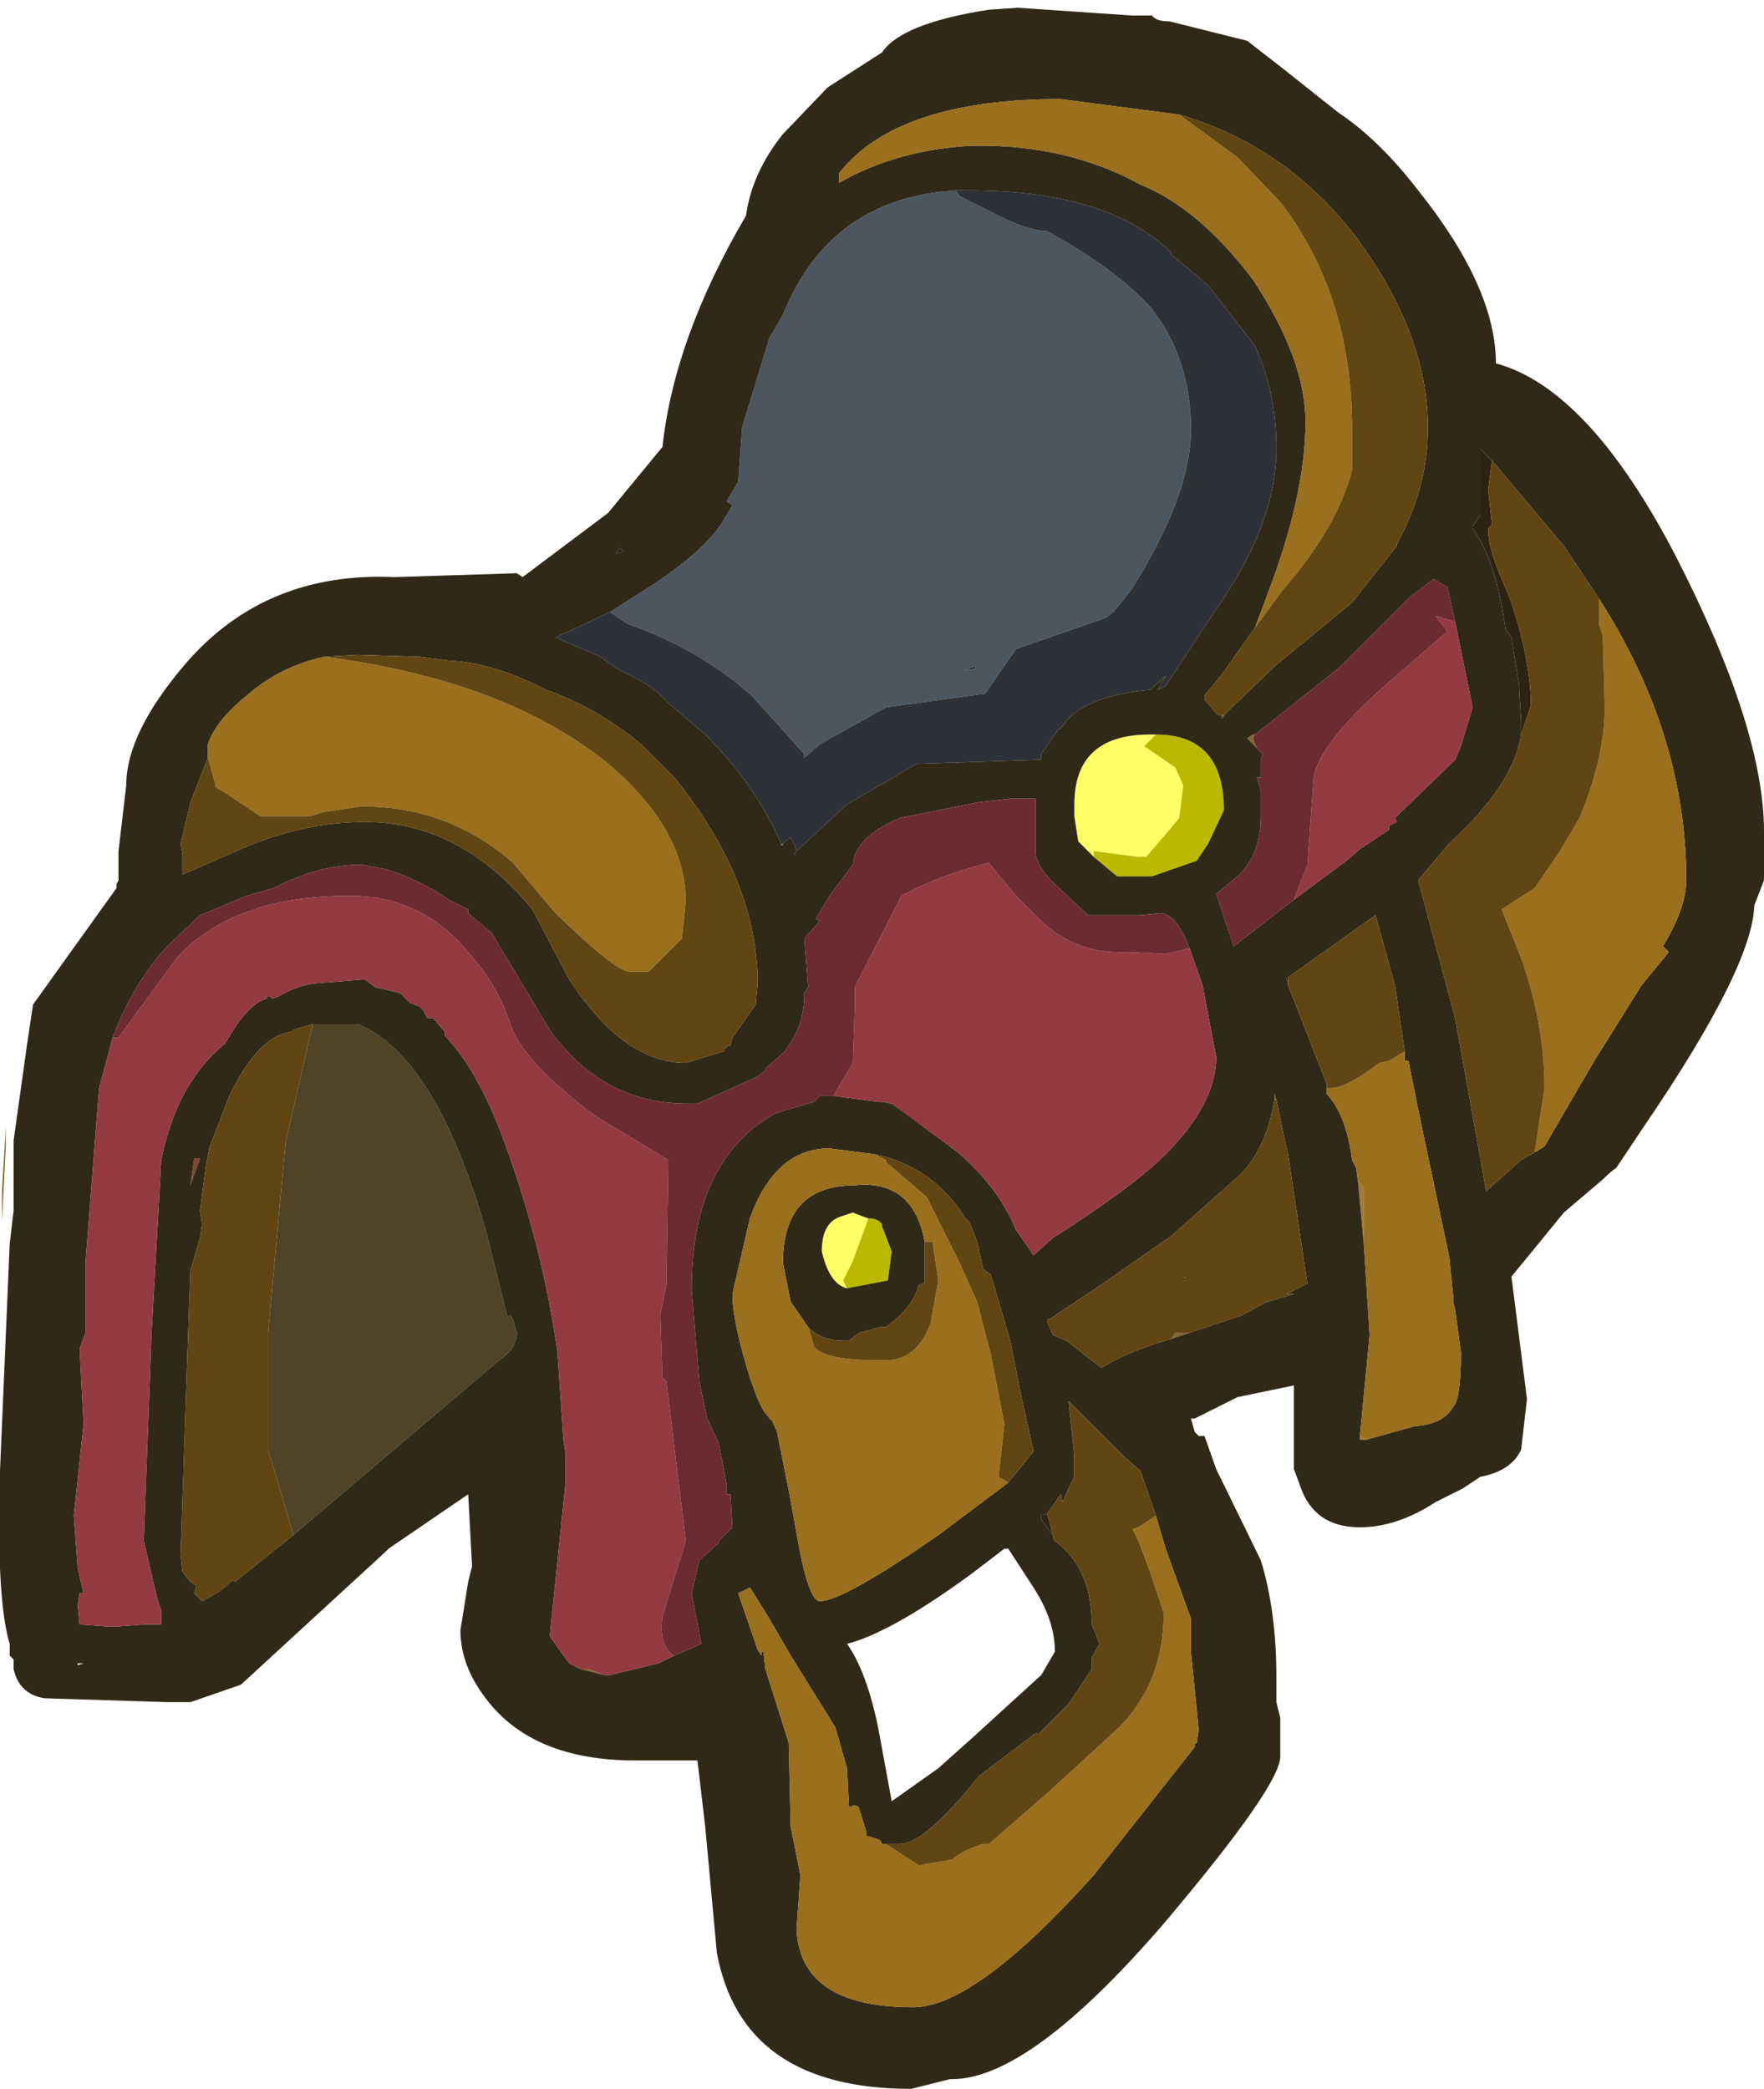 <?xml version="1.0" encoding="UTF-8" standalone="no"?>
<svg xmlns:ffdec="https://www.free-decompiler.com/flash" xmlns:xlink="http://www.w3.org/1999/xlink" ffdec:objectType="frame" height="53.75px" width="45.4px" xmlns="http://www.w3.org/2000/svg">
  <g transform="matrix(1.0, 0.0, 0.0, 1.0, 17.0, 21.6)">
    <use ffdec:characterId="957" height="53.75" transform="matrix(1.0, 0.0, 0.0, 1.0, -17.0, -21.6)" width="45.4" xlink:href="#shape0"/>
  </g>
  <defs>
    <g id="shape0" transform="matrix(1.0, 0.0, 0.0, 1.0, 17.0, 21.6)">
      <path d="M13.5 11.35 L13.45 11.35 13.5 11.25 13.5 11.35" fill="#000000" fill-rule="evenodd" stroke="none"/>
      <path d="M8.1 -4.4 L7.8 -4.35 8.1 -4.45 8.1 -4.4" fill="#151515" fill-rule="evenodd" stroke="none"/>
      <path d="M3.1 0.1 L3.15 0.1 3.15 0.15 3.1 0.1 M3.45 0.15 L3.5 0.3 3.45 0.4 3.45 0.15 M-0.95 -7.4 L-1.0 -7.4 -1.15 -7.35 -1.05 -7.5 -0.95 -7.4" fill="#232323" fill-rule="evenodd" stroke="none"/>
      <path d="M14.5 -3.2 L14.45 -3.1 14.45 -3.2 14.5 -3.2 M7.65 8.05 L6.3 7.05 5.95 6.8 7.65 8.05 M-1.45 21.5 L-2.05 21.35 -1.85 21.35 -1.45 21.5 M15.25 -2.6 L15.3 -2.45 15.35 -2.35 15.1 -2.6 15.25 -2.7 15.25 -2.6 M13.15 12.85 L13.25 12.7 13.6 12.7 13.15 12.85 M15.85 6.7 L15.8 6.7 15.8 6.55 15.85 6.7 M3.15 0.15 L3.1 0.15 3.1 0.1 3.15 0.15 M-16.85 7.4 L-16.85 7.9 -16.95 9.85 -16.95 9.05 -16.85 7.4" fill="#846633" fill-rule="evenodd" stroke="none"/>
      <path d="M15.3 -2.7 L15.25 -2.6 15.25 -2.7 15.3 -2.7 M-12.1 8.9 L-12.0 8.2 -11.85 8.2 -12.1 8.9" fill="#854332" fill-rule="evenodd" stroke="none"/>
      <path d="M22.15 -2.7 L22.15 -3.05 22.1 -3.85 22.1 -3.95 21.9 -5.2 21.75 -5.4 Q21.5 -7.2 20.9 -8.0 L20.9 -8.05 21.1 -8.35 21.1 -8.85 21.1 -9.05 21.1 -10.05 21.4 -9.75 21.3 -9.0 21.4 -8.1 21.3 -8.0 Q21.3 -7.5 21.65 -6.7 L21.9 -6.1 Q22.4 -4.55 22.4 -3.45 L22.15 -2.7 M16.15 3.7 L16.1 3.55 16.15 3.55 16.15 3.7 M10.0 12.35 L9.95 12.4 9.95 12.35 10.0 12.35 M10.1 17.9 L9.8 17.5 9.8 17.4 9.95 17.35 10.1 17.9 10.15 18.05 10.1 18.0 10.1 17.9" fill="#2e2312" fill-rule="evenodd" stroke="none"/>
      <path d="M18.15 15.45 L18.0 15.45 18.0 15.35 18.1 15.4 18.15 15.45 M18.1 10.4 L17.95 8.8 18.1 8.95 18.1 10.4" fill="#9e7a3f" fill-rule="evenodd" stroke="none"/>
      <path d="M11.15 0.45 L10.75 0.05 10.65 -0.6 10.65 -0.7 10.65 -0.9 Q10.65 -2.7 12.6 -2.7 L12.75 -2.7 12.45 -2.4 13.25 -1.85 13.45 -1.4 13.45 -1.35 13.35 -0.55 13.1 -0.25 12.5 0.45 12.3 0.45 11.15 0.3 11.15 0.45 M5.35 9.75 L4.95 10.85 4.7 11.35 4.8 11.55 Q4.35 11.45 4.15 10.6 4.15 9.85 4.65 9.7 L4.95 9.6 5.2 9.7 5.35 9.75" fill="#ffff66" fill-rule="evenodd" stroke="none"/>
      <path d="M11.15 0.45 L11.15 0.3 12.3 0.45 12.5 0.45 13.1 -0.25 13.35 -0.55 13.45 -1.35 13.45 -1.4 13.25 -1.85 12.45 -2.4 12.75 -2.7 Q14.5 -2.7 14.5 -0.75 L14.1 0.1 13.8 0.55 12.65 0.95 11.75 0.95 11.15 0.45 M4.8 11.55 L4.7 11.35 4.95 10.85 5.35 9.75 Q5.6 9.75 5.7 9.9 L5.7 9.95 5.95 10.6 5.85 11.35 4.8 11.55" fill="#b9b900" fill-rule="evenodd" stroke="none"/>
      <path d="M7.6 -16.7 L7.7 -16.55 8.5 -16.15 Q9.45 -15.65 9.95 -15.65 11.75 -14.65 12.6 -13.7 13.65 -12.4 13.65 -10.55 13.65 -8.85 12.1 -6.4 L11.65 -5.85 11.45 -5.7 9.15 -4.9 8.35 -3.75 5.8 -3.4 4.1 -2.45 3.7 -2.1 3.7 -2.2 2.35 -3.7 Q1.0 -4.9 -0.85 -5.55 L-1.3 -5.85 -0.2 -6.55 Q1.3 -7.55 1.7 -8.35 L1.85 -8.6 1.7 -8.7 2.0 -9.2 2.1 -10.6 2.8 -12.9 3.15 -13.5 Q4.35 -16.5 7.6 -16.7 M8.1 -4.4 L8.1 -4.45 7.8 -4.35 8.1 -4.4" fill="#4d5560" fill-rule="evenodd" stroke="none"/>
      <path d="M7.6 -16.7 L7.95 -16.7 Q11.45 -16.7 13.1 -15.15 L13.15 -15.05 14.1 -14.25 15.3 -12.7 Q15.85 -11.5 15.85 -10.05 15.85 -8.1 14.25 -5.85 L13.0 -3.95 12.8 -3.85 13.0 -4.2 12.6 -3.85 Q11.0 -3.7 10.45 -3.05 L10.3 -2.85 10.25 -2.85 9.8 -2.2 9.8 -2.05 6.7 -1.95 6.6 -1.95 4.8 -0.9 3.5 0.3 3.45 0.15 3.35 -0.05 3.15 0.1 3.1 0.1 Q2.45 -1.4 1.15 -2.7 L0.15 -3.55 Q-0.15 -3.95 -1.05 -4.35 L-1.55 -4.7 -2.7 -5.2 -1.3 -5.85 -0.85 -5.55 Q1.0 -4.9 2.35 -3.7 L3.7 -2.2 3.7 -2.1 4.1 -2.45 5.8 -3.4 8.35 -3.75 9.15 -4.9 11.45 -5.7 11.65 -5.85 12.1 -6.4 Q13.65 -8.85 13.65 -10.55 13.65 -12.4 12.6 -13.7 11.75 -14.65 9.95 -15.65 9.45 -15.65 8.5 -16.15 L7.7 -16.55 7.6 -16.7" fill="#2e3238" fill-rule="evenodd" stroke="none"/>
      <path d="M-8.95 4.75 L-7.8 4.75 Q-5.8 5.55 -4.5 10.05 L-3.95 12.25 -3.85 12.25 -3.8 12.35 -3.7 12.7 Q-3.7 13.1 -4.15 13.4 L-9.45 17.9 -10.1 15.7 -10.1 12.7 -9.65 7.8 -8.95 4.75" fill="#504327" fill-rule="evenodd" stroke="none"/>
      <path d="M16.0 -19.85 L17.45 -18.7 Q18.5 -18.0 19.5 -16.7 21.5 -14.2 21.5 -12.25 23.9 -11.6 26.15 -7.25 28.4 -2.85 28.4 -0.2 L28.4 1.05 28.15 1.7 Q28.1 3.3 25.3 7.4 L24.6 8.45 Q24.45 8.55 24.25 8.75 L23.25 9.6 21.9 11.25 22.3 14.4 22.15 15.7 Q21.9 16.25 21.1 16.4 L20.65 16.7 19.95 17.05 Q18.95 17.7 18.0 17.7 16.8 17.7 16.45 16.6 L16.3 16.2 16.3 14.25 16.3 14.05 14.85 14.35 13.75 14.9 13.65 14.9 13.75 15.25 13.85 15.35 14.0 15.35 14.3 16.2 15.45 18.55 Q15.85 19.85 15.85 21.55 L15.85 22.2 15.95 22.6 15.95 23.35 15.95 23.6 Q15.95 24.35 12.95 27.9 9.5 31.9 7.5 31.9 L7.45 31.9 6.45 32.15 Q2.1 32.15 1.45 28.65 L1.15 25.4 0.95 23.7 0.65 23.7 -0.5 23.7 -0.65 23.7 Q-3.3 23.7 -4.5 22.1 -5.15 21.25 -5.15 20.35 L-4.95 19.1 -4.85 18.7 -4.95 16.85 -7.0 18.25 -7.1 18.35 -10.8 21.75 -12.1 22.2 -12.65 22.2 -15.85 22.1 Q-16.5 22.0 -16.65 21.35 L-16.65 21.1 -16.75 21.0 -16.75 20.7 Q-17.1 19.55 -17.0 16.25 L-16.75 10.4 -16.65 9.55 -16.65 7.75 -16.3 5.25 -16.15 4.25 -14.0 1.25 -14.0 1.15 -13.95 1.05 -13.95 0.3 -13.75 -1.4 Q-13.75 -2.75 -12.2 -4.55 -10.15 -6.9 -6.85 -6.75 L-3.7 -6.85 -3.55 -6.75 -1.35 -8.4 0.05 -10.1 Q0.35 -12.9 2.2 -16.05 2.35 -17.15 3.15 -18.15 L4.3 -19.35 5.7 -20.25 Q6.2 -21.0 8.45 -21.35 L9.2 -21.4 12.15 -21.2 12.65 -21.2 Q12.75 -21.05 13.1 -21.05 L15.1 -20.55 16.0 -19.85 M13.35 -18.65 L10.3 -19.05 Q6.1 -19.05 4.6 -17.15 L4.6 -16.9 Q6.1 -17.75 8.0 -17.85 10.45 -17.9 12.35 -16.85 13.85 -16.25 15.25 -14.4 16.6 -12.35 16.6 -10.75 16.6 -8.85 15.6 -6.25 L15.3 -5.45 14.45 -4.25 14.0 -3.7 14.0 -3.6 14.35 -3.2 14.45 -3.2 14.45 -3.1 14.5 -3.2 15.8 -4.45 17.8 -6.1 18.95 -7.55 18.95 -7.6 Q19.75 -9.05 19.75 -10.6 19.75 -13.0 17.9 -15.5 16.1 -17.85 13.35 -18.65 M3.5 0.3 L4.8 -0.9 6.6 -1.95 6.7 -1.95 9.8 -2.05 9.8 -2.2 10.25 -2.85 10.3 -2.85 10.45 -3.05 Q11.0 -3.7 12.6 -3.85 L13.0 -4.2 12.8 -3.85 13.0 -3.95 14.25 -5.85 Q15.85 -8.1 15.85 -10.05 15.85 -11.5 15.3 -12.7 L14.1 -14.25 13.15 -15.05 13.1 -15.15 Q11.45 -16.7 7.95 -16.7 L7.6 -16.7 Q4.35 -16.5 3.15 -13.5 L2.8 -12.9 2.1 -10.6 2.0 -9.2 1.7 -8.7 1.85 -8.6 1.7 -8.35 Q1.3 -7.55 -0.2 -6.55 L-1.3 -5.85 -2.7 -5.2 -1.55 -4.7 -1.05 -4.35 Q-0.15 -3.95 0.15 -3.55 L1.15 -2.7 Q2.45 -1.4 3.1 0.1 L3.1 0.15 3.15 0.15 3.15 0.1 3.35 -0.05 3.45 0.15 3.45 0.4 3.5 0.3 M13.65 2.9 Q13.3 1.9 12.85 1.9 L12.35 1.95 11.0 1.95 10.1 1.1 Q9.65 0.65 9.65 0.3 L9.65 -0.35 9.65 -0.75 9.65 -1.05 9.6 -1.05 9.0 -1.05 8.15 -0.95 6.15 -0.55 Q5.0 -0.05 4.95 0.65 L4.35 1.45 4.0 2.05 4.1 2.1 3.7 2.55 3.8 3.8 3.7 3.95 Q3.7 4.75 3.3 5.3 L3.2 5.45 2.7 5.9 2.7 5.95 2.5 6.1 0.95 6.8 0.7 6.8 Q-1.5 6.8 -2.85 4.9 L-4.35 2.4 -4.95 1.9 -4.95 1.8 -5.45 1.55 Q-6.35 0.95 -7.15 0.75 L-7.7 0.65 Q-8.8 0.65 -9.95 1.25 L-10.65 1.45 -11.85 1.95 -12.7 2.75 Q-13.6 3.75 -14.1 5.1 L-14.45 6.4 -14.8 10.9 -14.8 12.7 -14.95 13.1 -14.85 15.05 -15.1 17.4 -15.0 18.75 -14.85 19.4 -14.95 19.4 -15.0 19.7 -14.95 20.2 -14.25 20.25 -13.95 20.25 -13.3 20.2 -13.1 20.2 -12.85 20.2 -12.85 19.85 -12.95 19.55 -13.3 18.05 -13.1 12.7 -12.85 8.25 Q-12.45 6.25 -11.2 5.25 -10.65 4.25 -10.15 4.1 -10.1 3.95 -10.0 4.1 L-9.85 4.05 Q-9.35 3.75 -8.85 3.7 L-7.6 3.6 -7.35 3.8 -6.7 3.95 -6.45 4.2 -6.2 4.3 -6.1 4.4 -6.0 4.6 -5.85 4.6 -5.55 4.95 -5.55 5.05 Q-4.7 5.95 -4.05 7.7 -3.05 10.4 -2.65 13.2 L-2.5 15.45 -2.45 15.75 -2.45 16.6 -2.85 20.5 -2.35 21.2 -2.05 21.35 -1.45 21.5 -1.3 21.5 -0.05 21.2 0.35 21.0 1.05 20.7 0.8 19.4 1.0 18.55 1.5 18.1 1.5 18.05 1.85 17.7 1.8 16.85 1.7 16.85 1.7 16.6 1.5 15.55 1.2 14.9 1.0 13.95 0.8 11.6 Q0.8 8.25 2.95 7.05 L3.95 6.75 4.1 6.6 4.45 6.6 5.6 6.75 5.7 6.75 5.95 6.8 6.3 7.05 7.65 8.05 Q8.7 8.95 9.15 10.05 L9.6 10.7 10.1 10.25 Q12.15 8.95 13.0 8.1 14.3 6.8 14.3 5.6 L13.95 3.75 13.65 2.9 M20.45 -5.6 L20.25 -6.5 20.15 -6.55 19.9 -6.7 19.3 -6.25 19.1 -6.05 17.45 -4.4 15.3 -2.7 15.25 -2.7 15.1 -2.6 15.35 -2.35 15.5 -2.2 15.45 -2.05 15.45 -1.6 15.35 -1.6 15.45 -1.25 15.45 -0.95 15.45 -0.6 Q15.45 0.4 14.85 0.95 L14.3 1.4 14.75 2.75 16.3 1.55 17.65 0.55 18.0 0.25 18.75 -0.25 18.75 -0.35 18.95 -0.45 18.9 -0.55 20.45 -2.05 20.6 -2.4 20.9 -3.4 20.45 -5.6 M12.75 -2.7 L12.6 -2.7 Q10.65 -2.7 10.65 -0.9 L10.65 -0.7 10.65 -0.6 10.75 0.05 11.15 0.45 11.75 0.95 12.65 0.95 13.8 0.55 14.1 0.1 14.5 -0.75 Q14.5 -2.7 12.75 -2.7 M21.4 -9.75 L21.1 -10.05 21.1 -9.05 21.1 -8.85 21.1 -8.35 20.9 -8.05 20.9 -8.0 Q21.5 -7.2 21.75 -5.4 L21.9 -5.2 22.1 -3.95 22.1 -3.85 22.15 -3.05 22.15 -2.7 Q21.95 -1.4 20.3 0.1 L19.5 1.05 20.45 4.6 21.25 9.05 22.15 8.25 22.5 8.05 22.75 7.9 24.0 5.75 25.25 3.75 25.95 2.9 25.8 2.75 Q26.4 1.75 26.4 1.05 26.4 -2.7 24.15 -6.2 L23.25 -7.55 21.4 -9.75 M18.15 15.45 L19.4 15.1 Q20.15 15.05 20.4 14.6 20.6 14.4 20.6 13.2 L20.45 12.1 20.4 11.9 20.4 11.75 20.3 10.75 19.5 6.95 19.25 5.7 19.15 5.7 19.15 5.45 18.9 3.75 18.4 1.95 16.15 3.55 16.1 3.55 16.15 3.7 16.15 3.75 17.15 6.3 17.15 6.4 17.15 6.55 Q17.65 7.1 17.8 8.25 L17.9 8.45 17.95 8.8 18.1 10.4 18.25 12.75 18.0 15.35 18.0 15.45 18.15 15.45 M15.8 6.7 Q15.6 7.9 14.95 8.6 L13.15 10.2 11.5 11.35 10.0 12.35 9.95 12.35 9.95 12.4 10.1 12.75 10.45 12.9 11.35 13.6 Q11.95 13.2 13.15 12.85 L13.6 12.7 14.95 12.25 15.6 11.9 16.3 11.7 16.1 11.7 16.6 11.45 16.65 11.45 16.15 8.1 16.1 7.9 15.85 6.7 15.8 6.55 15.8 6.7 M-11.65 -2.1 L-12.1 -0.95 -12.35 0.1 -12.3 0.4 -12.3 0.9 -10.8 0.25 Q-9.2 -0.45 -7.6 -0.45 -5.15 -0.45 -3.3 1.8 L-2.35 3.6 Q-0.95 5.75 0.65 5.75 L1.3 5.55 1.65 5.45 1.65 5.4 Q1.7 5.3 1.8 5.3 L1.85 5.1 2.45 4.25 2.5 3.7 Q2.5 1.05 0.35 -1.6 L-0.5 -2.45 Q-1.65 -3.4 -2.95 -3.85 -4.3 -4.55 -5.45 -4.6 L-6.2 -4.7 -7.8 -4.75 -8.65 -4.7 Q-9.8 -4.45 -10.65 -3.7 -11.45 -3.05 -11.65 -2.45 L-11.65 -2.1 M5.5 8.1 L4.35 7.95 Q2.95 7.95 2.3 9.75 L1.85 11.7 Q1.85 12.4 2.3 13.85 L2.5 14.4 2.65 14.7 2.85 14.95 2.85 14.9 3.0 15.25 3.3 16.75 3.5 17.85 Q3.8 19.6 4.1 19.6 4.7 19.6 7.15 17.9 L8.95 16.55 9.6 15.75 9.3 14.4 9.0 12.9 8.5 11.2 8.3 11.05 8.15 10.35 7.95 9.85 7.85 9.75 Q7.0 8.4 5.5 8.1 M5.35 9.75 L5.2 9.7 4.95 9.6 4.65 9.7 Q4.15 9.85 4.15 10.6 4.35 11.45 4.8 11.55 L5.85 11.35 5.95 10.6 5.7 9.95 5.7 9.9 Q5.6 9.75 5.35 9.75 M3.8 12.55 L3.35 11.9 3.15 10.9 Q3.15 8.9 5.0 8.9 6.5 8.75 6.8 10.35 L6.8 10.95 6.8 11.4 6.7 11.45 6.65 11.45 Q6.5 12.05 5.8 12.55 L5.65 12.55 5.1 12.7 4.85 12.9 4.7 12.9 Q4.15 12.9 3.8 12.55 M9.95 17.35 L9.8 17.4 9.8 17.5 10.1 17.9 10.1 18.0 10.15 18.05 Q11.1 18.75 11.1 20.2 L11.3 20.7 11.1 21.05 11.1 21.35 10.5 22.25 9.75 23.0 9.65 23.0 8.2 24.1 Q6.8 25.85 6.15 25.85 L5.85 25.85 5.8 25.85 5.7 25.85 5.65 25.75 5.35 25.65 5.3 25.65 5.3 25.55 5.1 24.9 5.0 24.85 4.85 24.9 4.8 23.9 4.6 23.2 4.5 22.85 3.35 21.0 2.8 20.05 2.3 19.25 2.0 19.4 2.5 20.85 2.6 21.0 2.6 20.9 2.65 20.9 2.7 21.35 3.3 23.25 3.35 25.4 3.6 26.65 3.5 28.05 Q3.6 30.05 6.5 30.05 8.1 30.05 11.15 26.65 L13.75 23.35 13.75 23.25 13.8 23.25 13.85 22.9 13.65 20.9 13.65 20.2 13.65 20.05 13.0 18.25 12.75 17.4 12.35 16.25 11.95 15.9 10.5 14.45 10.65 15.85 10.65 16.2 10.65 16.4 10.5 16.7 10.35 17.05 10.3 16.85 9.95 17.35 M8.85 18.25 L8.0 18.9 Q5.95 20.4 4.8 20.7 5.3 21.4 5.6 22.85 L5.95 24.75 7.15 23.9 8.1 23.05 9.8 21.5 10.15 20.9 Q10.15 20.1 9.6 19.25 L8.95 18.25 8.85 18.25 M-0.95 -7.4 L-1.05 -7.5 -1.15 -7.35 -1.0 -7.4 -0.95 -7.4 M-9.45 17.9 L-4.15 13.4 Q-3.7 13.1 -3.7 12.7 L-3.8 12.35 -3.85 12.25 -3.95 12.25 -4.5 10.05 Q-5.8 5.55 -7.8 4.75 L-8.95 4.75 -9.45 4.9 -9.5 4.95 Q-10.35 5.05 -11.1 6.6 L-11.6 7.9 -11.7 8.4 -11.85 9.55 -11.8 9.9 -11.85 10.25 -12.1 11.1 -12.15 12.45 -12.35 18.4 -12.3 18.85 -12.1 19.1 -11.95 19.2 -12.0 19.4 -11.8 19.6 -11.35 19.35 -11.0 19.05 -10.95 19.1 -9.45 17.9 M-12.1 8.9 L-11.85 8.2 -12.0 8.2 -12.1 8.9 M-14.85 21.2 L-15.0 21.2 -15.0 21.25 -14.85 21.2" fill="#312917" fill-rule="evenodd" stroke="none"/>
      <path d="M15.3 -5.45 L15.6 -6.25 Q16.6 -8.85 16.6 -10.75 16.6 -12.35 15.25 -14.4 13.85 -16.25 12.35 -16.85 10.45 -17.9 8.0 -17.85 6.1 -17.75 4.6 -16.9 L4.6 -17.15 Q6.1 -19.05 10.3 -19.05 L13.35 -18.65 14.85 -17.55 15.95 -16.4 Q17.8 -14.0 17.8 -10.55 L17.8 -9.5 Q17.4 -8.0 16.0 -6.4 L15.3 -5.45 M24.15 -6.2 Q26.4 -2.7 26.4 1.05 26.4 1.75 25.8 2.75 L25.95 2.9 25.25 3.75 24.0 5.75 22.75 7.9 22.5 8.05 22.75 6.4 Q22.75 4.75 22.15 3.05 L21.65 1.8 22.5 1.25 23.15 0.3 23.65 -0.55 Q24.3 -2.1 24.3 -3.4 L24.25 -5.25 24.15 -5.55 24.15 -6.2 M19.15 5.45 L19.15 5.7 19.25 5.7 19.5 6.95 20.3 10.75 20.4 11.75 20.4 11.9 20.45 12.1 20.6 13.2 Q20.6 14.4 20.4 14.6 20.15 15.05 19.4 15.1 L18.15 15.45 18.1 15.4 18.0 15.35 18.25 12.75 18.1 10.4 18.1 8.95 17.95 8.8 17.9 8.45 17.8 8.25 Q17.65 7.1 17.15 6.55 L17.15 6.4 17.25 6.4 Q17.65 6.4 18.5 5.75 L18.75 5.7 19.15 5.45 M-8.65 -4.7 Q-4.0 -4.1 -1.35 -1.95 0.65 -0.25 0.65 1.6 L0.55 2.55 -0.3 3.4 -0.8 3.4 Q-1.15 3.4 -2.7 1.9 L-3.8 0.6 Q-5.45 -0.85 -7.7 -0.85 L-8.7 -0.7 -9.0 -0.6 -10.3 -0.6 -11.2 -1.2 -11.45 -1.35 -11.45 -1.4 -11.65 -2.1 -11.65 -2.45 Q-11.45 -3.05 -10.65 -3.7 -9.8 -4.45 -8.65 -4.7 M8.95 16.55 L7.15 17.9 Q4.7 19.6 4.1 19.6 3.8 19.6 3.5 17.85 L3.3 16.75 3.0 15.25 2.85 14.9 2.85 14.95 2.65 14.7 2.5 14.4 2.3 13.85 Q1.85 12.4 1.85 11.7 L2.3 9.75 Q2.95 7.95 4.35 7.95 L5.5 8.1 5.8 8.25 5.8 8.3 6.85 9.2 7.7 10.9 8.15 11.9 8.5 13.25 8.85 15.05 8.7 16.4 8.95 16.55 M6.8 10.35 Q6.5 8.75 5.0 8.9 3.15 8.9 3.15 10.9 L3.35 11.9 3.8 12.55 3.85 12.7 3.95 13.05 Q4.2 13.4 5.6 13.4 L5.65 13.4 5.8 13.4 Q6.6 13.4 6.95 12.45 L7.15 11.35 7.0 10.35 6.8 10.35 M12.75 17.4 L13.0 18.25 13.65 20.05 13.65 20.2 13.65 20.9 13.85 22.9 13.8 23.25 13.75 23.25 13.75 23.35 11.15 26.65 Q8.1 30.05 6.5 30.05 3.6 30.05 3.5 28.05 L3.6 26.65 3.35 25.4 3.3 23.25 2.7 21.35 2.65 20.9 2.6 20.9 2.6 21.0 2.5 20.85 2.0 19.4 2.3 19.25 2.8 20.05 3.35 21.0 4.5 22.85 4.6 23.2 4.8 23.9 4.85 24.9 5.0 24.85 5.1 24.9 5.3 25.55 5.3 25.65 5.35 25.65 5.65 25.75 5.7 25.85 5.8 25.85 6.65 26.4 7.5 26.25 Q7.8 26.0 8.3 25.85 L8.45 25.85 10.0 24.5 11.8 22.85 Q12.95 21.7 12.95 19.9 L12.6 18.85 12.3 18.05 12.15 17.75 12.3 17.7 12.75 17.4" fill="#9a6f1d" fill-rule="evenodd" stroke="none"/>
      <path d="M15.3 -5.45 L16.0 -6.4 Q17.4 -8.0 17.8 -9.5 L17.8 -10.55 Q17.8 -14.0 15.95 -16.4 L14.85 -17.55 13.35 -18.65 Q16.1 -17.85 17.9 -15.5 19.75 -13.0 19.75 -10.6 19.75 -9.05 18.95 -7.6 L18.95 -7.55 17.8 -6.1 15.8 -4.45 14.5 -3.2 14.45 -3.2 14.35 -3.2 14.0 -3.6 14.0 -3.7 14.45 -4.25 15.3 -5.45 M22.15 -2.7 L22.4 -3.45 Q22.4 -4.55 21.9 -6.1 L21.65 -6.7 Q21.3 -7.5 21.3 -8.0 L21.4 -8.1 21.3 -9.0 21.4 -9.75 23.25 -7.55 24.15 -6.2 24.15 -5.55 24.25 -5.25 24.3 -3.4 Q24.3 -2.1 23.65 -0.55 L23.15 0.3 22.5 1.25 21.65 1.8 22.15 3.05 Q22.75 4.75 22.75 6.4 L22.5 8.05 22.15 8.25 21.25 9.05 20.45 4.6 19.5 1.05 20.3 0.1 Q21.95 -1.4 22.15 -2.7 M17.15 6.4 L17.15 6.3 16.15 3.75 16.15 3.7 16.15 3.55 18.4 1.95 18.9 3.75 19.15 5.45 18.75 5.7 18.5 5.75 Q17.65 6.4 17.25 6.4 L17.15 6.4 M13.5 11.35 L13.5 11.25 13.45 11.35 13.5 11.35 M10.0 12.35 L11.5 11.35 13.15 10.2 14.95 8.6 Q15.6 7.9 15.8 6.7 L15.85 6.7 16.1 7.9 16.15 8.1 16.65 11.45 16.6 11.45 16.1 11.7 16.3 11.7 15.6 11.9 14.95 12.25 13.6 12.7 13.25 12.7 13.15 12.85 Q11.95 13.2 11.35 13.6 L10.45 12.9 10.1 12.75 9.95 12.4 10.0 12.35 M-11.65 -2.1 L-11.45 -1.4 -11.45 -1.35 -11.2 -1.2 -10.3 -0.6 -9.0 -0.6 -8.7 -0.7 -7.7 -0.85 Q-5.45 -0.85 -3.8 0.6 L-2.7 1.9 Q-1.15 3.4 -0.8 3.4 L-0.3 3.4 0.55 2.55 0.65 1.6 Q0.65 -0.25 -1.35 -1.95 -4.0 -4.1 -8.65 -4.7 L-7.8 -4.75 -6.2 -4.7 -5.45 -4.6 Q-4.3 -4.55 -2.95 -3.85 -1.65 -3.4 -0.5 -2.45 L0.35 -1.6 Q2.5 1.05 2.5 3.7 L2.45 4.25 1.85 5.1 1.8 5.3 Q1.7 5.3 1.65 5.4 L1.65 5.45 1.3 5.55 0.65 5.75 Q-0.95 5.75 -2.35 3.6 L-3.3 1.8 Q-5.15 -0.45 -7.6 -0.45 -9.2 -0.45 -10.8 0.25 L-12.3 0.9 -12.3 0.4 -12.35 0.1 -12.1 -0.95 -11.65 -2.1 M8.95 16.55 L8.7 16.4 8.85 15.05 8.5 13.25 8.15 11.9 7.7 10.9 6.85 9.2 5.8 8.3 5.8 8.25 5.5 8.1 Q7.0 8.4 7.85 9.75 L7.95 9.85 8.15 10.35 8.3 11.05 8.5 11.2 9.0 12.9 9.3 14.4 9.6 15.75 8.95 16.55 M6.8 10.35 L7.0 10.35 7.15 11.35 6.95 12.45 Q6.6 13.4 5.8 13.4 L5.65 13.4 5.6 13.4 Q4.2 13.4 3.95 13.05 L3.85 12.7 3.8 12.55 Q4.15 12.9 4.7 12.9 L4.85 12.9 5.1 12.7 5.65 12.55 5.8 12.55 Q6.5 12.05 6.65 11.45 L6.7 11.45 6.8 11.4 6.8 10.95 6.8 10.35 M10.1 17.9 L9.95 17.35 10.3 16.85 10.35 17.05 10.5 16.7 10.65 16.4 10.65 16.2 10.65 15.85 10.5 14.45 11.95 15.9 12.35 16.25 12.75 17.4 12.3 17.7 12.15 17.75 12.3 18.05 12.6 18.85 12.95 19.9 Q12.95 21.7 11.8 22.85 L10.0 24.5 8.45 25.85 8.3 25.85 Q7.8 26.0 7.5 26.25 L6.65 26.4 5.8 25.85 5.85 25.85 6.15 25.85 Q6.8 25.85 8.2 24.1 L9.65 23.0 9.75 23.0 10.5 22.25 11.1 21.35 11.1 21.05 11.3 20.7 11.1 20.2 Q11.1 18.75 10.15 18.05 L10.1 17.9 M-9.45 17.9 L-10.95 19.1 -11.0 19.05 -11.35 19.35 -11.8 19.6 -12.0 19.4 -11.95 19.2 -12.1 19.1 -12.3 18.85 -12.35 18.4 -12.15 12.45 -12.1 11.1 -11.85 10.25 -11.8 9.9 -11.85 9.55 -11.7 8.4 -11.6 7.9 -11.1 6.6 Q-10.35 5.05 -9.5 4.95 L-9.45 4.9 -8.95 4.75 -9.65 7.8 -10.1 12.7 -10.1 15.7 -9.45 17.9" fill="#614512" fill-rule="evenodd" stroke="none"/>
      <path d="M13.65 2.9 L13.95 3.75 14.3 5.6 Q14.3 6.8 13.0 8.1 12.15 8.95 10.1 10.25 L9.6 10.7 9.15 10.05 Q8.7 8.95 7.65 8.05 L5.95 6.8 5.7 6.75 5.6 6.75 4.45 6.6 4.95 5.75 5.0 4.3 5.0 3.9 5.0 3.8 6.2 1.45 Q7.1 0.95 8.45 0.6 L9.1 1.4 9.6 1.9 9.8 2.1 Q10.65 2.9 11.8 2.9 L12.1 2.9 13.0 2.95 13.6 2.8 13.65 2.9 M0.35 21.0 L-0.05 21.2 -1.3 21.5 -1.45 21.5 -1.85 21.35 -2.05 21.35 -2.35 21.2 -2.85 20.5 -2.45 16.6 -2.45 15.75 -2.5 15.45 -2.65 13.2 Q-3.05 10.4 -4.05 7.7 -4.7 5.95 -5.55 5.05 L-5.55 4.95 -5.85 4.6 -6.0 4.6 -6.1 4.4 -6.2 4.3 -6.45 4.2 -6.7 3.95 -7.35 3.8 -7.6 3.6 -8.85 3.7 Q-9.35 3.75 -9.85 4.05 L-10.0 4.1 Q-10.1 3.95 -10.15 4.1 -10.65 4.25 -11.2 5.25 -12.45 6.25 -12.85 8.25 L-13.1 12.7 -13.3 18.05 -12.95 19.55 -12.85 19.85 -12.85 20.2 -13.1 20.2 -13.3 20.2 -13.95 20.25 -14.25 20.25 -14.95 20.2 -15.0 19.7 -14.95 19.4 -14.85 19.4 -15.0 18.75 -15.1 17.4 -14.85 15.05 -14.95 13.1 -14.8 12.7 -14.8 10.9 -14.45 6.4 -14.1 5.1 -13.95 5.1 -12.45 3.05 Q-11.0 1.45 -8.0 1.45 -6.15 1.45 -4.95 2.9 -4.15 3.8 -3.85 4.8 -3.5 5.75 -1.7 7.1 L0.2 8.25 0.15 11.45 0.0 12.2 0.0 12.35 0.05 13.85 0.15 13.95 0.65 18.05 0.05 20.0 Q-0.05 20.75 0.35 21.0 M16.3 1.55 L16.65 0.65 16.8 -1.45 Q16.8 -2.35 18.75 -4.05 L20.25 -5.35 19.95 -5.75 20.45 -5.6 20.9 -3.4 20.6 -2.4 20.45 -2.05 18.9 -0.55 18.95 -0.45 18.75 -0.35 18.75 -0.25 18.0 0.25 17.65 0.55 16.3 1.55" fill="#943a41" fill-rule="evenodd" stroke="none"/>
      <path d="M-14.1 5.1 Q-13.6 3.75 -12.7 2.75 L-11.85 1.95 -10.65 1.45 -9.95 1.25 Q-8.8 0.65 -7.7 0.65 L-7.15 0.75 Q-6.35 0.95 -5.45 1.55 L-4.95 1.8 -4.95 1.9 -4.35 2.4 -2.85 4.9 Q-1.5 6.8 0.7 6.8 L0.95 6.8 2.5 6.1 2.7 5.95 2.7 5.9 3.2 5.45 3.3 5.3 Q3.7 4.75 3.7 3.95 L3.8 3.8 3.7 2.55 4.1 2.1 4.0 2.05 4.35 1.45 4.95 0.65 Q5.0 -0.05 6.15 -0.55 L8.15 -0.95 9.0 -1.05 9.6 -1.05 9.65 -1.05 9.65 -0.75 9.65 -0.35 9.65 0.3 Q9.65 0.65 10.1 1.1 L11.0 1.95 12.35 1.95 12.85 1.9 Q13.3 1.9 13.65 2.9 L13.6 2.8 13.0 2.95 12.1 2.9 11.8 2.9 Q10.65 2.9 9.8 2.1 L9.6 1.9 9.1 1.4 8.45 0.6 Q7.1 0.95 6.2 1.45 L5.0 3.8 5.0 3.9 5.0 4.3 4.95 5.75 4.45 6.6 4.1 6.6 3.95 6.75 2.95 7.05 Q0.8 8.25 0.8 11.6 L1.0 13.95 1.2 14.9 1.5 15.55 1.7 16.6 1.7 16.85 1.8 16.85 1.85 17.7 1.5 18.05 1.5 18.1 1.0 18.55 0.8 19.4 1.05 20.7 0.35 21.0 Q-0.05 20.75 0.05 20.0 L0.65 18.05 0.15 13.95 0.05 13.85 0.0 12.35 0.0 12.2 0.15 11.45 0.2 8.25 -1.7 7.1 Q-3.5 5.75 -3.85 4.8 -4.15 3.8 -4.95 2.9 -6.15 1.45 -8.0 1.45 -11.0 1.45 -12.45 3.05 L-13.95 5.1 -14.1 5.1 M15.3 -2.7 L17.45 -4.4 19.1 -6.05 19.3 -6.25 19.9 -6.7 20.15 -6.55 20.25 -6.5 20.45 -5.6 19.95 -5.75 20.25 -5.35 18.75 -4.05 Q16.8 -2.35 16.8 -1.45 L16.65 0.65 16.3 1.55 14.75 2.75 14.3 1.4 14.85 0.95 Q15.45 0.4 15.45 -0.6 L15.45 -0.95 15.45 -1.25 15.35 -1.6 15.45 -1.6 15.45 -2.05 15.5 -2.2 15.35 -2.35 15.3 -2.45 15.25 -2.6 15.3 -2.7" fill="#6c2b30" fill-rule="evenodd" stroke="none"/>
    </g>
  </defs>
</svg>
